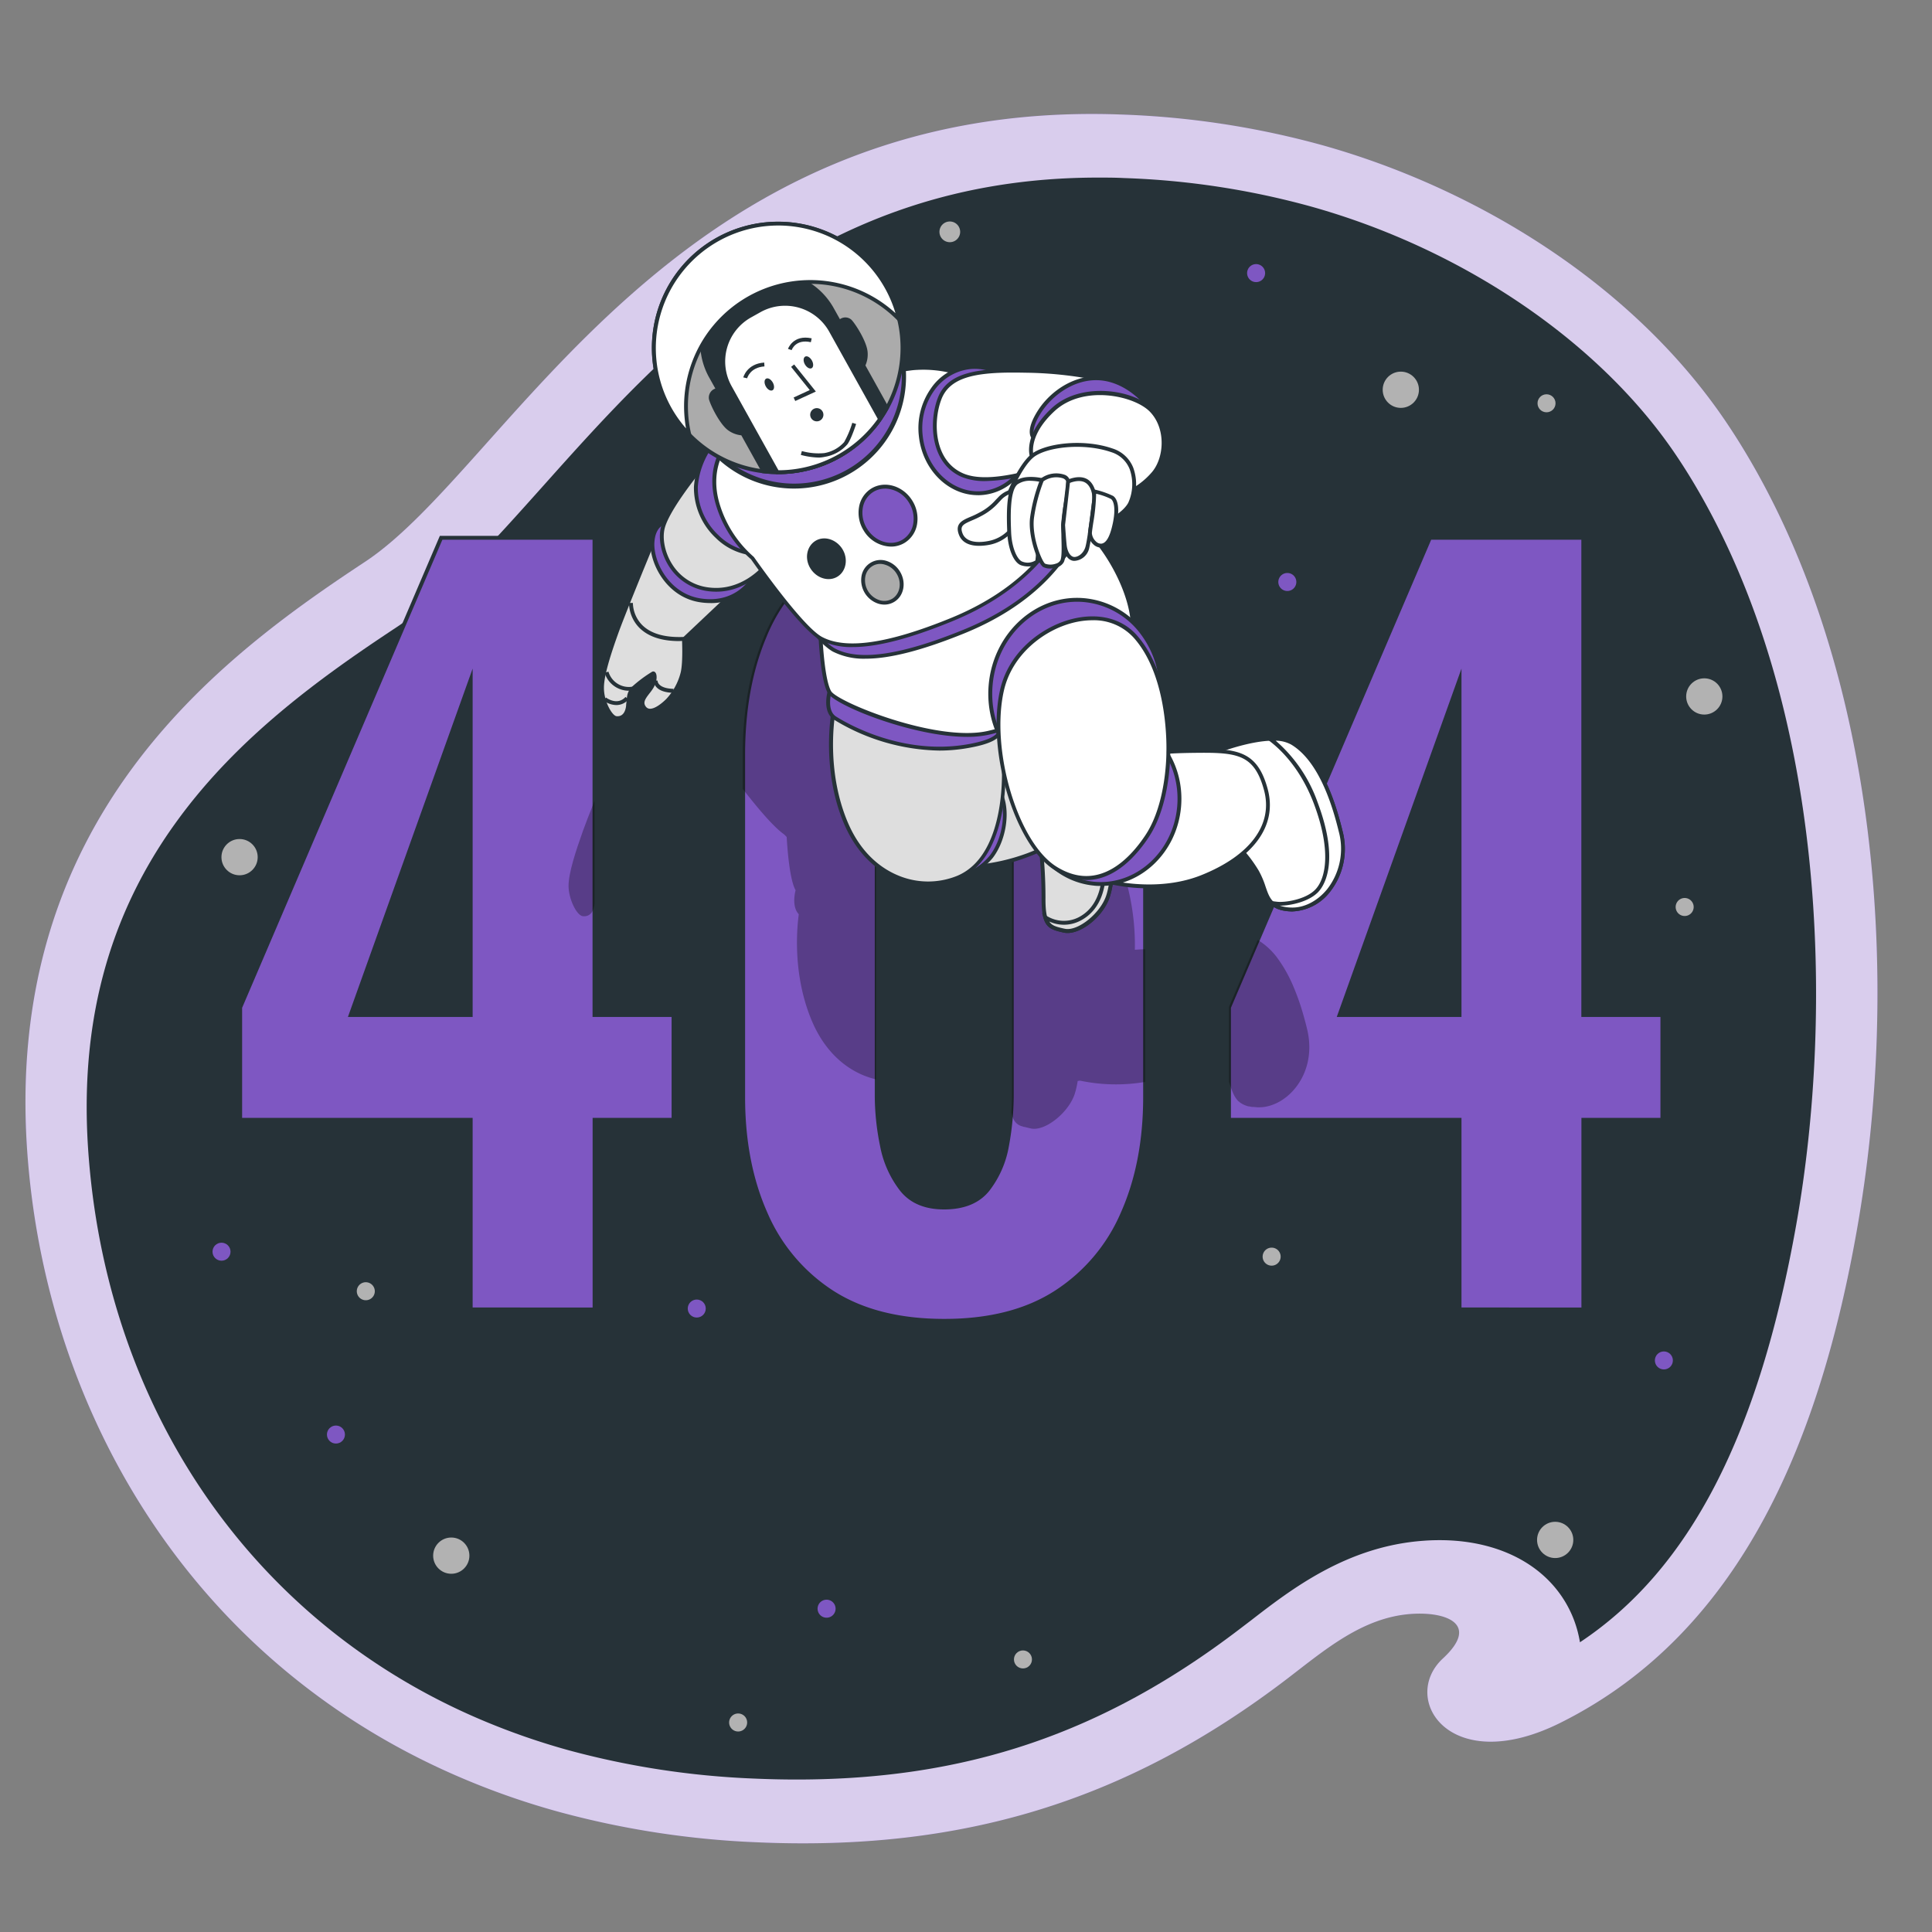 <svg xmlns="http://www.w3.org/2000/svg" viewBox="0 0 500 500"><rect x="0" y="0" width="500" height="500" fill="#808080" stroke="none"/><g id="freepik--background-simple--inject-14"><path d="M451.67,117q-2.52-4.2-5.25-8.22c-24.28-35.67-64.69-60.09-104-71.15a224,224,0,0,0-52.51-8c-115.68-4.2-158.18,91.17-195.45,115.77S0,211.91,7.21,300.15c5.44,67.09,43.61,131.24,113.31,160.43a197.16,197.16,0,0,0,24.19,8.35,230.64,230.64,0,0,0,51.09,7.85c52.7,2.35,95.49-10.35,137.35-42.34,9.73-7.44,19.41-15.83,32-16.75,9.18-.66,17.88,2.63,8.29,11.5-11.28,10.43,1.73,30.93,30.35,16.69,47.81-23.8,67.47-75.13,76.73-127.32C491.93,254.49,486.41,174.81,451.67,117Z" style="fill:#7E57C2"></path><path d="M451.67,117q-2.52-4.2-5.25-8.22c-24.28-35.67-64.69-60.09-104-71.15a224,224,0,0,0-52.51-8c-115.68-4.2-158.18,91.17-195.45,115.77S0,211.91,7.21,300.15c5.44,67.09,43.61,131.24,113.31,160.43a197.16,197.16,0,0,0,24.19,8.35,230.64,230.64,0,0,0,51.09,7.85c52.7,2.35,95.49-10.35,137.35-42.34,9.73-7.44,19.41-15.83,32-16.75,9.18-.66,17.88,2.63,8.29,11.5-11.28,10.43,1.73,30.93,30.35,16.69,47.81-23.8,67.47-75.13,76.73-127.32C491.93,254.49,486.41,174.81,451.67,117Z" style="fill:#fff;opacity:0.7"></path></g><g id="freepik--Space--inject-14"><path d="M206.19,460.54c-3.7,0-7.53-.09-11.38-.26A215.63,215.63,0,0,1,147.29,453a181.09,181.09,0,0,1-22-7.6C66.6,420.84,28.38,366.5,23,300,20.2,265.8,27.78,237,46.15,212c15.51-21.14,36.19-36.28,56.22-49.5,13.07-8.62,24.73-21.68,38.24-36.79,31.75-35.53,71.27-79.75,143.52-79.75,2.21,0,4.48,0,6.73.12a207.59,207.59,0,0,1,48.62,7.42c39.15,11,74.26,34.86,93.93,63.77,1.57,2.31,3.15,4.77,4.68,7.32,34.67,57.73,36.58,137.15,26.8,192.23-9.68,54.57-27.59,89.35-56,108.2a30.43,30.43,0,0,0-1.63-6c-5-12.79-18-20.43-34.68-20.43-1.4,0-2.83.05-4.25.16-19.79,1.44-34.16,12.55-44.65,20.67L321,421.46C285.67,448.49,250.25,460.54,206.19,460.54Z" style="fill:#263238"></path></g><g id="freepik--Stars--inject-14"><circle cx="362.53" cy="100.87" r="4.69" style="fill:#b2b2b2"></circle><circle cx="441.07" cy="180.24" r="4.69" style="fill:#b2b2b2"></circle><circle cx="116.79" cy="402.6" r="4.69" style="fill:#b2b2b2"></circle><circle cx="402.48" cy="398.53" r="4.69" style="fill:#b2b2b2"></circle><path d="M248.49,60a2.68,2.68,0,1,1-2.68-2.68A2.68,2.68,0,0,1,248.49,60Z" style="fill:#b2b2b2"></path><circle cx="62" cy="221.83" r="4.69" style="fill:#b2b2b2"></circle><circle cx="400.24" cy="104.37" r="2.33" style="fill:#b2b2b2"></circle><circle cx="86.94" cy="371.26" r="2.33" style="fill:#7E57C2"></circle><circle cx="430.61" cy="352.08" r="2.33" style="fill:#7E57C2"></circle><path d="M216.25,416.32a2.33,2.33,0,1,1-2.33-2.32A2.33,2.33,0,0,1,216.25,416.32Z" style="fill:#7E57C2"></path><path d="M97,334.17a2.33,2.33,0,1,1-2.33-2.33A2.34,2.34,0,0,1,97,334.17Z" style="fill:#b2b2b2"></path><path d="M193.36,445.78a2.33,2.33,0,1,1-2.33-2.33A2.32,2.32,0,0,1,193.36,445.78Z" style="fill:#b2b2b2"></path><path d="M327.41,70.68a2.33,2.33,0,1,1-2.33-2.33A2.33,2.33,0,0,1,327.41,70.68Z" style="fill:#7E57C2"></path><path d="M331.43,325.22a2.33,2.33,0,1,1-2.33-2.33A2.32,2.32,0,0,1,331.43,325.22Z" style="fill:#b2b2b2"></path><path d="M438.32,234.73A2.33,2.33,0,1,1,436,232.4,2.33,2.33,0,0,1,438.32,234.73Z" style="fill:#b2b2b2"></path><circle cx="57.33" cy="323.94" r="2.33" style="fill:#7E57C2"></circle><circle cx="264.74" cy="429.46" r="2.33" style="fill:#b2b2b2"></circle><circle cx="180.32" cy="338.65" r="2.33" style="fill:#7E57C2"></circle><path d="M335.49,150.62a2.33,2.33,0,1,1-2.32-2.33A2.32,2.32,0,0,1,335.49,150.62Z" style="fill:#7E57C2"></path></g><g id="freepik--Number--inject-14"><path d="M121.82,338.88V289.81H62.16V260.72l52-121.54h39.69V262.69h20.46v27.12H153.87v49.07ZM90.75,262.69h31.07V175.91Zm153.6,79.14q-17.5,0-29-7.39A45.83,45.83,0,0,1,198.12,314q-5.79-13.08-5.79-30.08V195.39q0-17.5,5.55-30.69a44.17,44.17,0,0,1,17-20.59q11.46-7.4,29.46-7.4t29.46,7.4a44.28,44.28,0,0,1,17,20.59q5.55,13.19,5.55,30.69V283.9q0,17-5.8,30.08a45.81,45.81,0,0,1-17.25,20.46Q261.85,341.84,244.35,341.83Zm0-29.33q7.64,0,11.34-4.69a25.57,25.57,0,0,0,4.93-11.34,71.82,71.82,0,0,0,1.23-13.07V195.88a84.53,84.53,0,0,0-1.11-13.68,24.46,24.46,0,0,0-4.81-11.46q-3.69-4.68-11.58-4.69t-11.59,4.69A24.56,24.56,0,0,0,228,182.2a84.53,84.53,0,0,0-1.11,13.68V283.4a64.93,64.93,0,0,0,1.36,13.07,26.52,26.52,0,0,0,5.05,11.34Q237,312.51,244.35,312.5Zm133.38,26.38V289.81H318.06V260.72l52-121.54h39.69V262.69h20.47v27.12H409.77v49.07Zm-31.07-76.19h31.07V175.91Z" style="fill:#7E57C2;stroke:#263238;stroke-miterlimit:10"></path></g><g id="freepik--Character--inject-14"><g style="opacity:0.3"><path d="M320.7,285.13l.13.12a4.63,4.63,0,0,0,.56.39l.16.08a4,4,0,0,0,.55.27l.2.08a5.5,5.5,0,0,0,.81.26l.14,0c.26.06.53.11.83.15l.28,0c.35,0,.72.08,1.12.09h0a10.18,10.18,0,0,0,4.12-.75,11.87,11.87,0,0,0,2-1,15.15,15.15,0,0,0,1.26-.89c.21-.16.41-.33.61-.51a13.61,13.61,0,0,0,1.15-1.13c3.32-3.64,5.27-9.31,3.65-16-.4-1.66-.83-3.22-1.28-4.72a61.19,61.19,0,0,0-2.51-6.85c-.24-.54-.48-1.07-.74-1.58a34.06,34.06,0,0,0-1.89-3.36c-.44-.69-.9-1.35-1.37-2a18.14,18.14,0,0,0-3.74-3.7c-.33-.24-.67-.46-1-.66a1.74,1.74,0,0,0-.27-.14l-7.42,17.33V280c.71,2,1.19,3.75,2.45,5h0Z"></path><path d="M296.37,280V245.67c-1,0-1.88.08-2.67.13a61.77,61.77,0,0,0-1.81-16.1,24.36,24.36,0,0,0-7.45-17.41c-.47-6.64-4.18-14.4-8.33-19.84a1.67,1.67,0,0,0,.31,0c1.66-.18,2.7-2.26,3.43-5.84.1-.49.18-.95.24-1.39a11.55,11.55,0,0,0,3.7-3.66,11.3,11.3,0,0,0,1-3.58,21.59,21.59,0,0,0,4.91-4.06,11.26,11.26,0,0,0,2.54-5.56c-.43-1.25-.9-2.48-1.4-3.68A46.16,46.16,0,0,0,282,151a16.84,16.84,0,0,0-3.4-1.34,13.44,13.44,0,0,0-3.28-.46,105.57,105.57,0,0,0-18.41-2c-3-.07-5.67,0-8.08.09a13,13,0,0,0-6.59-1,12.71,12.71,0,0,0-4,1.1,30.81,30.81,0,0,0-10.81-.92c-.76.09-1.51.18-2.24.29,0-.38-.05-.76-.1-1.14-.08-.73-.19-1.45-.32-2.16a33.5,33.5,0,0,0,0-4,41.89,41.89,0,0,0-10,4.64,44.17,44.17,0,0,0-17,20.59q-5.55,13.19-5.55,30.69v8.78c3.58,4.63,7.9,9.82,10.75,11.81l.62.64c.2,3.45.81,11.22,2.31,13.78,0,0-1.18,4.12.82,6.21-.61,4.62-1.42,16.19,3.38,27.59,3.73,8.85,10.09,13.63,16.63,15.15V195.88A84.53,84.53,0,0,1,228,182.2a24.56,24.56,0,0,1,4.81-11.46q3.7-4.68,11.59-4.69t11.58,4.69a24.46,24.46,0,0,1,4.81,11.46,84.53,84.53,0,0,1,1.11,13.68V283.4c0,1.48-.07,3-.16,4.46.05.28.11.55.18.8h0a6.28,6.28,0,0,0,.3.81,1,1,0,0,0,.07.15,3.72,3.72,0,0,0,.3.52l.09.12a3,3,0,0,0,.44.49h0a3,3,0,0,0,.5.36l.14.08.5.24.1,0c.21.08.43.15.67.22l.16,0c.19.06.4.11.61.16l.23.06.75.17c3.62.84,9.8-4.07,11.38-9a21.88,21.88,0,0,0,.74-3.28l.6-.09A45.25,45.25,0,0,0,296.37,280Zm-22.95-90.67,0,0,.06-.43C273.43,189,273.42,189.18,273.42,189.29Zm.31-2.49c.06-.51.13-1,.19-1.5h0C273.87,185.83,273.79,186.33,273.73,186.8Z"></path><path d="M153.87,207.26c-1.29,3.23-2.43,6.14-3,7.76-1.84,5.17-3.77,11-3.73,14.34s2.11,7.62,3.73,7.76,2.77-.93,3-3.18Z"></path></g><path d="M269.13,217.18a125.35,125.35,0,0,1,.94,15.09c-.06,7.6,1.72,7.76,5.35,8.6s9.8-4.07,11.38-9,1.43-14.46,1.43-14.46Z" style="fill:#dedede"></path><path d="M276.29,241.46a4.55,4.55,0,0,1-1-.1l-.34-.08c-3.78-.87-5.45-1.57-5.39-9a126.12,126.12,0,0,0-.93-15l-.08-.57,20.16.23v.49c0,.39.13,9.66-1.46,14.62S280.2,241.46,276.29,241.46Zm-6.59-23.77a126.43,126.43,0,0,1,.87,14.58c-.06,7,1.31,7.27,4.62,8l.34.08c3.35.78,9.3-4,10.79-8.67,1.34-4.17,1.42-11.81,1.41-13.81Z" style="fill:#263238"></path><path d="M285.67,226.34c-.17,3.37-1.17,8.78-6.18,11.44a8.84,8.84,0,0,1-9-.39c.74,2.64,2.37,2.9,4.89,3.48,3.62.84,9.8-4.07,11.38-9s1.43-14.46,1.43-14.46l-2.23,0C285.92,219.88,285.78,224.07,285.67,226.34Z" style="fill:#dedede"></path><path d="M276.29,241.46a4.55,4.55,0,0,1-1-.1l-.33-.08c-2.31-.53-4.13-.95-4.92-3.76l-.36-1.26,1.11.71a8.39,8.39,0,0,0,8.46.37c4.56-2.43,5.73-7.34,5.91-11h0c.12-2.43.27-7.07.33-8.95v-.49l3.21,0v.49c0,.39.13,9.66-1.46,14.62S280.2,241.46,276.29,241.46Zm-4.75-3c.72,1.14,1.88,1.41,3.65,1.82l.34.07c3.35.78,9.3-4,10.79-8.67,1.34-4.17,1.42-11.81,1.41-13.81l-1.25,0c-.07,2.11-.2,6.23-.31,8.48-.19,3.95-1.47,9.21-6.44,11.86A9.18,9.18,0,0,1,271.54,238.49Z" style="fill:#263238"></path><path d="M251.9,224.35A48.06,48.06,0,0,0,266,221.23c8.15-3,17.3-9.83,15.34-16.5s-12.58-8.52-16.77-8.07a76.79,76.79,0,0,0-9,1.69S256.59,217.13,251.9,224.35Z" style="fill:#dedede"></path><path d="M251,224.87l.51-.79c4.55-7,3.64-25.52,3.63-25.71l0-.41.4-.1a78.69,78.69,0,0,1,9.06-1.7c4.24-.45,15.22,1.32,17.31,8.43,1.95,6.64-6.6,13.77-15.65,17.11a47.66,47.66,0,0,1-14.3,3.15Zm5.16-26.14c.11,2.77.55,17.89-3.32,25.07a51.76,51.76,0,0,0,13.06-3c8.61-3.18,16.81-9.83,15-15.89-1.9-6.45-12.39-8.13-16.24-7.71A73.93,73.93,0,0,0,256.13,198.73Z" style="fill:#263238"></path><path d="M248,227.08a16.13,16.13,0,0,0,8.6-5.35c3.25-4.24,4.45-11.08,2.71-15.66S248,227.08,248,227.08Z" style="fill:#7E57C2"></path><path d="M247.17,227.75l.32-.85c1.92-5.13,8.41-21.87,11.21-21.88h0c.26,0,.75.11,1,.87,1.78,4.7.56,11.79-2.78,16.14a16.51,16.51,0,0,1-8.9,5.54ZM258.67,206c-1.37,0-6.13,10.39-9.9,20.32a15.21,15.21,0,0,0,7.39-4.91c3.15-4.1,4.31-10.77,2.65-15.17A.54.54,0,0,0,258.67,206Z" style="fill:#263238"></path><path d="M215.83,183.24s-3.14,15,3,29.69,19.64,18.18,29.09,14.15,11.71-17.34,11.81-26.19-.16-12.87-.16-12.87S227.81,191.12,215.83,183.24Z" style="fill:#dedede"></path><path d="M240.23,229.13a21.69,21.69,0,0,1-8.06-1.57c-4.22-1.71-10-5.61-13.76-14.44-6.17-14.66-3.11-29.83-3.07-30l.15-.72.61.4c11.7,7.7,43.14,4.73,43.46,4.7l.51-.05,0,.52s.26,4.15.16,12.91c-.07,6.49-1.4,22.07-12.12,26.64A20.19,20.19,0,0,1,240.23,229.13Zm-24-45.07c-.51,3.14-2.15,16.1,3.14,28.68,3.59,8.51,9.17,12.25,13.22,13.89a20,20,0,0,0,15.21,0c10.18-4.34,11.44-19.44,11.51-25.73.08-7-.07-11-.13-12.32C254.9,188.94,227.86,191,216.19,184.06Z" style="fill:#263238"></path><path d="M214.67,179.13s-1.41,4.92,1.44,6.73,17.56,10.45,35,7.14c9.76-1.85,7.61-4.71,7.44-6.28S214.67,179.13,214.67,179.13Z" style="fill:#7E57C2"></path><path d="M243.13,194.25a53.88,53.88,0,0,1-27.29-8c-3.12-2-1.71-7.07-1.65-7.29l.12-.42.43.06c.11,0,11.07,1.53,21.9,3.21,22.29,3.46,22.38,4.22,22.44,4.83a5.48,5.48,0,0,0,.12.58,3.41,3.41,0,0,1-.26,2.88c-.95,1.48-3.4,2.55-7.7,3.36A43.29,43.29,0,0,1,243.13,194.25Zm-28.08-14.56c-.24,1.16-.72,4.45,1.33,5.75,2.76,1.75,17.4,10.34,34.67,7.07,3.91-.74,6.28-1.72,7.05-2.92a2.53,2.53,0,0,0,.13-2.11q-.08-.28-.12-.54C256,185.7,230.94,181.88,215.05,179.69Z" style="fill:#263238"></path><path d="M212.29,163.67s.43,12.14,2.38,15.46,27.77,13.41,40.88,10.57S290,175.18,292.6,166.6s-4.16-22.08-10.52-28.58-9.15-7.78-9.15-7.78S257.35,151,238,157.88,212.29,163.67,212.29,163.67Z" style="fill:#fff"></path><path d="M250.25,190.7c-13.93,0-34.13-8.12-36-11.32-2-3.39-2.44-15.19-2.45-15.69l0-.61.6.1c.06,0,6.49.95,25.43-5.77s34.58-27.26,34.73-27.47l.25-.32.36.17c.12.05,2.95,1.4,9.3,7.88s13.39,20,10.64,29.08-24.61,20.67-37.42,23.44A26.17,26.17,0,0,1,250.25,190.7Zm-37.44-26.48c.12,2.42.66,11.88,2.29,14.66s27.07,13.2,40.35,10.33c13.62-3,34.24-14.74,36.67-22.75,2.6-8.59-4.49-22.06-10.4-28.09-5-5.06-7.74-6.93-8.65-7.48-2.16,2.75-17,21.1-34.93,27.46C221.9,164.11,214.8,164.32,212.81,164.22Z" style="fill:#263238"></path><path d="M315.21,194.34s13.72-5.37,19.2-2.08,9.67,11,12.55,22.83-5.54,20.55-12.81,20.28-6-5-8.83-9.81-6.31-7.61-6.54-8.12S322,201.73,315.21,194.34Z" style="fill:#fff"></path><path d="M334.49,235.88h-.36c-5.53-.2-6.47-3-7.57-6.13a20.72,20.72,0,0,0-1.68-3.93,35.46,35.46,0,0,0-5.63-7.11,4.74,4.74,0,0,1-.92-1c-.1-.21-.07-.41.08-1.6.49-3.8,2-15.36-3.56-21.37l-.5-.54.68-.26c.57-.23,14-5.43,19.64-2S344.53,203,347.44,215a18,18,0,0,1-3.2,15.78A13,13,0,0,1,334.49,235.88Zm-15.22-18.6c.11.13.41.43.69.72a35.91,35.91,0,0,1,5.79,7.31,22.77,22.77,0,0,1,1.76,4.1c1.05,3.07,1.82,5.28,6.66,5.46,3.3.12,6.77-1.65,9.3-4.75a17,17,0,0,0,3-14.92c-2.85-11.74-7-19.32-12.32-22.51-4.53-2.73-15.3.86-18.09,1.87,5.29,6.46,3.83,17.81,3.34,21.62C319.34,216.62,319.29,217.08,319.27,217.28Z" style="fill:#263238"></path><path d="M334.41,192.26a10.55,10.55,0,0,0-5.74-1c2.78,2.06,8.26,7.08,11.85,16.63,5,13.23,2.72,20.19.18,22.76s-7.92,3.51-10.25,3.23l-1.3-.15c1,1,2.49,1.6,5,1.69,7.27.27,15.69-8.41,12.81-20.28S339.89,195.55,334.41,192.26Z" style="fill:#fff"></path><path d="M334.49,235.88h-.36c-2.45-.09-4.14-.67-5.33-1.84l-1.05-1,2.76.33c2.12.25,7.36-.59,9.83-3.09,2.83-2.86,4.23-10.19-.29-22.23-3.51-9.35-8.82-14.29-11.68-16.41l-1.13-.84,1.41-.06a10.84,10.84,0,0,1,6,1.12c5.56,3.34,9.86,11.12,12.77,23.14a18,18,0,0,1-3.2,15.78A13,13,0,0,1,334.49,235.88Zm-3.26-1.5a9.63,9.63,0,0,0,2.94.49c3.3.12,6.77-1.65,9.3-4.75a17,17,0,0,0,3-14.92c-2.85-11.74-7-19.32-12.32-22.51h0a8.42,8.42,0,0,0-4-1A37.6,37.6,0,0,1,341,207.66c5.9,15.71,1.54,21.8.06,23.29C338.6,233.43,333.85,234.4,331.23,234.38Z" style="fill:#263238"></path><path d="M286.21,228s12.94,3.72,25-1.12,19.09-12.84,16.44-22.62-7.64-10.12-18.57-10-13.13,1.07-13.13,1.07S295.54,223,286.21,228Z" style="fill:#fff"></path><path d="M297.39,229.89a45.4,45.4,0,0,1-11.32-1.37l-1.18-.33,1.08-.59c9-4.88,9.43-31.95,9.43-32.23v-.32l.29-.13c.1,0,2.41-1,13.32-1.11s16.32.26,19.06,10.36c2.56,9.44-3.54,17.9-16.73,23.22A37.61,37.61,0,0,1,297.39,229.89Zm-9.94-2.06c3.36.75,13.82,2.54,23.52-1.37,12.67-5.1,18.56-13.13,16.15-22-2.56-9.43-7.12-9.75-18.08-9.62-8.66.1-11.76.7-12.64.94C296.32,199,295.52,221.74,287.45,227.83Z" style="fill:#263238"></path><ellipse cx="278.43" cy="179.18" rx="23.96" ry="22.12" transform="translate(73.88 439.54) rotate(-84.61)" style="fill:#7E57C2"></ellipse><path d="M278.11,203.63a18.75,18.75,0,0,1-2-.1c-12.42-1.17-21.49-13.05-20.22-26.48s12.4-23.4,24.81-22.23A21.67,21.67,0,0,1,296,163.48a25.36,25.36,0,0,1,5,17.82C299.75,194,289.71,203.63,278.11,203.63Zm.63-47.9c-11.09,0-20.69,9.22-21.84,21.42-1.21,12.88,7.45,24.27,19.32,25.39s22.51-8.45,23.73-21.33h0a24.34,24.34,0,0,0-4.76-17.13,20.68,20.68,0,0,0-14.56-8.26Q279.69,155.73,278.74,155.73Z" style="fill:#263238"></path><ellipse cx="285.16" cy="207.05" rx="21.74" ry="20.06" transform="translate(52.23 471.5) rotate(-84.61)" style="fill:#7E57C2"></ellipse><path d="M284.88,229.28c-.6,0-1.2,0-1.81-.09a19.66,19.66,0,0,1-13.87-7.86,23,23,0,0,1-4.51-16.21c1.15-12.2,11.27-21.28,22.56-20.2s19.54,11.86,18.39,24.07h0C304.55,220.54,295.42,229.28,284.88,229.28Zm.57-43.45c-10,0-18.72,8.35-19.77,19.39a22.06,22.06,0,0,0,4.31,15.5,18.7,18.7,0,0,0,13.18,7.48c10.73,1,20.37-7.65,21.47-19.31s-6.74-22-17.48-23C286.59,185.86,286,185.83,285.45,185.83Z" style="fill:#263238"></path><path d="M302.36,194.68s.9-19.35-8.55-30-30.94-1.94-34.51,14,4,39.83,13.83,46,18.2.14,23.81-8.42S302.36,194.68,302.36,194.68Z" style="fill:#fff"></path><path d="M281.19,227.75a15.56,15.56,0,0,1-8.33-2.63c-10.23-6.41-17.58-30.76-14.05-46.53,2.23-10,10.88-16.38,18.47-18.35,6.83-1.77,13-.26,16.9,4.13,9.43,10.6,8.72,29.32,8.68,30.32,0,.73.07,13.35-5.5,21.87C294.27,221.27,288.66,227.75,281.19,227.75Zm1.52-67.23a20.87,20.87,0,0,0-5.18.69c-7.29,1.89-15.61,8.06-17.74,17.6-3.46,15.44,3.66,39.24,13.6,45.46,10.93,6.85,19.18-2.24,23.13-8.26,5.45-8.33,5.34-21.2,5.34-21.32v0c0-.2.78-19.27-8.43-29.62A13.94,13.94,0,0,0,282.71,160.52Z" style="fill:#263238"></path><path d="M168.85,140.49s-7.48,18.1-9.32,23.26-3.78,11-3.73,14.34,2.11,7.62,3.72,7.76,2.78-.94,3-3.21.13-3.21,1.27-4.46a34.18,34.18,0,0,1,5.18-3.92c.46-.21.81,1.51-.27,3.39s-3.45,3.58-2,5.49,4.44-.32,6-1.93a16.18,16.18,0,0,0,3.87-7.15c.65-2.79.33-8.68.33-8.68l13.22-12.48S172.69,150.8,168.85,140.49Z" style="fill:#dedede"></path><path d="M159.81,186.37l-.33,0c-2.06-.18-4.14-4.88-4.18-8.25s1.78-9,3.75-14.51c1.83-5.12,9.26-23.11,9.33-23.3l.49-1.17.45,1.19c3.69,9.9,20.78,12.07,21,12.09l1.06.13-13.82,13.05c.05,1.14.23,6-.37,8.6a16.8,16.8,0,0,1-4,7.38c-.87.88-3.12,2.93-5.06,2.82a2.28,2.28,0,0,1-1.73-.93c-1.34-1.72-.13-3.28.94-4.66a14.9,14.9,0,0,0,1-1.39,4.2,4.2,0,0,0,.62-2.52,34.87,34.87,0,0,0-4.73,3.64c-.85.93-.92,1.64-1.05,3.21,0,.3-.06.61-.09,1C162.8,185,161.6,186.37,159.81,186.37Zm9.05-44.6c-1.65,4-7.31,17.79-8.86,22.15-1.86,5.2-3.74,10.94-3.7,14.16,0,3.47,2.13,7.17,3.27,7.27,1.88.17,2.36-1.66,2.47-2.76,0-.34.06-.66.09-.94.14-1.64.23-2.63,1.32-3.81a33.57,33.57,0,0,1,5.33-4,.68.68,0,0,1,.81.18c.53.59.49,2.3-.44,3.92a12.73,12.73,0,0,1-1.06,1.5c-1.12,1.45-1.76,2.38-.94,3.44a1.3,1.3,0,0,0,1,.54c1.25.07,3-1.25,4.28-2.52a15.63,15.63,0,0,0,3.74-6.91c.63-2.69.33-8.48.33-8.54l0-.23,12.64-11.94C185.39,152.63,172.89,150,168.86,141.77Z" style="fill:#263238"></path><path d="M174.28,179.3c-2.08-.05-3.57-.55-4.41-1.48a2.55,2.55,0,0,1-.7-1.76l1,.08-.5,0,.5,0a1.53,1.53,0,0,0,.46,1c.46.49,1.46,1.08,3.67,1.13Z" style="fill:#263238"></path><path d="M162.7,178.76a6.55,6.55,0,0,1-6.23-4.67l1-.26a5.51,5.51,0,0,0,6.32,3.86l.13,1A9.88,9.88,0,0,1,162.7,178.76Z" style="fill:#263238"></path><path d="M159.51,182.47a5.65,5.65,0,0,1-3.3-1.17l.61-.79c.12.09,2.93,2.21,5.07-.15l.74.67A4.1,4.1,0,0,1,159.51,182.47Z" style="fill:#263238"></path><path d="M175.78,165.91c-4.57,0-8-1.15-10.3-3.42a9.29,9.29,0,0,1-2.69-6.45l1,0a8.42,8.42,0,0,0,2.41,5.72c2.26,2.25,5.88,3.28,10.77,3.08l.05,1Z" style="fill:#263238"></path><path d="M172.59,135.12s-3.52.06-3.74,5.37,4,13.49,12.18,14.84,13.23-3.51,14.71-7.52S178.17,132,172.59,135.12Z" style="fill:#7E57C2"></path><path d="M183.76,156.07a17.3,17.3,0,0,1-2.81-.24c-8.47-1.41-12.83-10-12.6-15.37.21-5.09,3.38-5.75,4.09-5.83,4.25-2.25,14.81,3,20.27,7.64,1.95,1.66,4.14,4,3.5,5.72A13,13,0,0,1,183.76,156.07ZM172.6,135.62c-.14,0-3,.16-3.25,4.89-.22,5,3.85,13,11.76,14.33,8.55,1.42,13-4.09,14.16-7.2.26-.69-.45-2.26-3.2-4.61-5.23-4.44-15.61-9.54-19.24-7.48l-.11.06Z" style="fill:#263238"></path><path d="M181.75,120.67s-8.64,10.39-10.15,15.67,2.26,15,11.84,16.17,15.28-6.78,15.28-6.78Z" style="fill:#dedede"></path><path d="M185.37,153.13a17.12,17.12,0,0,1-2-.12,14.09,14.09,0,0,1-10.12-6.27c-2.18-3.31-3-7.44-2.14-10.53,1.52-5.33,9.89-15.43,10.24-15.86l.43-.51,17.54,25.89-.2.29C199.07,146.09,193.94,153.13,185.37,153.13Zm-3.66-31.62c-1.75,2.15-8.36,10.51-9.63,15-.79,2.78,0,6.68,2,9.71a12.88,12.88,0,0,0,9.41,5.82c8.17,1,13.49-4.94,14.59-6.3Z" style="fill:#263238"></path><path d="M186.69,112.29a20.74,20.74,0,0,0-6.6,13.69c-.43,8.47,7.37,18.24,17.55,17.3S195.07,111.88,186.69,112.29Z" style="fill:#7E57C2"></path><path d="M196.29,143.84a15.93,15.93,0,0,1-11.07-4.64A17.83,17.83,0,0,1,179.59,126a21,21,0,0,1,6.78-14l.13-.1h.36c6.49,0,14.4,15.83,15,24.55.32,4.53-1.17,7.17-4.18,7.45C197.22,143.82,196.76,143.84,196.29,143.84Zm-9.4-31.06a20.36,20.36,0,0,0-6.3,13.22,16.82,16.82,0,0,0,5.32,12.48,14.79,14.79,0,0,0,11.69,4.3c3.05-.28,3.47-3.62,3.27-6.38C200.23,127.3,192.38,112.82,186.89,112.78Z" style="fill:#263238"></path><path d="M191,118.56S186.41,124,189,133.18a29.69,29.69,0,0,0,9.07,14.23s12.53,18,17.79,20.81,14.57,2.9,33.43-4.76,26.3-18.87,29.19-24.62-14.07-32.26-19.93-36.11a30.74,30.74,0,0,0-19.06-4.49,81.86,81.86,0,0,0-10.68,2Z" style="fill:#7E57C2"></path><path d="M224,170.47a17.78,17.78,0,0,1-8.4-1.81c-5.21-2.76-17-19.57-17.93-20.9a30.09,30.09,0,0,1-9.18-14.44c-2.64-9.31,1.84-14.85,2-15.08l.17-.13L228.6,99.75a80.17,80.17,0,0,1,10.84-2,31.41,31.41,0,0,1,19.39,4.57c5.88,3.86,23.22,30.57,20.11,36.75-3.73,7.4-11.86,17.73-29.45,24.87C238.69,168.31,230.35,170.47,224,170.47ZM191.27,119c-.52.7-4.1,5.89-1.78,14.09a29.47,29.47,0,0,0,8.9,14l.1.1c.13.18,12.52,17.95,17.62,20.65,6.2,3.29,17,1.73,33-4.77,17.3-7,25.28-17.14,28.93-24.39,2.62-5.22-13.83-31.57-19.77-35.46a30.33,30.33,0,0,0-18.73-4.42,82.23,82.23,0,0,0-10.6,2Z" style="fill:#263238"></path><path d="M187.59,115.55s-4.53,5.46-1.93,14.62a29.69,29.69,0,0,0,9.07,14.23s12.53,18,17.79,20.8,14.57,2.9,33.43-4.75,26.29-18.87,29.19-24.63-14.07-32.25-19.93-36.1a30.7,30.7,0,0,0-19.07-4.49,81.92,81.92,0,0,0-10.67,2Z" style="fill:#fff"></path><path d="M220.69,167.46a17.75,17.75,0,0,1-8.4-1.81c-5.21-2.77-17-19.57-17.93-20.91a30,30,0,0,1-9.18-14.43c-2.64-9.31,1.84-14.85,2-15.08l.17-.13,37.87-18.36a80.17,80.17,0,0,1,10.84-2,31.34,31.34,0,0,1,19.39,4.57c5.88,3.86,23.22,30.57,20.11,36.75-3.73,7.4-11.86,17.73-29.45,24.86C235.34,165.3,227,167.46,220.69,167.46ZM187.92,116c-.52.7-4.1,5.89-1.78,14.09a29.28,29.28,0,0,0,8.9,14l.1.11c.13.18,12.52,17.95,17.62,20.65,6.2,3.29,17,1.72,33-4.77,17.31-7,25.29-17.14,28.93-24.39,2.63-5.22-13.82-31.57-19.76-35.46a30.33,30.33,0,0,0-18.73-4.42,82.23,82.23,0,0,0-10.6,2Z" style="fill:#263238"></path><circle cx="205.49" cy="97.45" r="28.49" transform="translate(55.47 268.38) rotate(-74.1)" style="fill:#7E57C2"></circle><path d="M205.43,126.44a29,29,0,1,1,3.19-.17A28.77,28.77,0,0,1,205.43,126.44Zm.11-57a29,29,0,0,0-3.08.17,27.86,27.86,0,1,0,3.08-.17Z" style="fill:#263238"></path><circle cx="201.39" cy="90.04" r="32.17" transform="translate(5.98 192.41) rotate(-51.74)" style="fill:#ababab"></circle><path d="M201.33,122.71a32.67,32.67,0,1,1,32.54-36.2h0a32.69,32.69,0,0,1-29,36A33.37,33.37,0,0,1,201.33,122.71Zm.08-64.35a33.5,33.5,0,0,0-3.44.19,31.67,31.67,0,1,0,34.91,28.07h0A31.72,31.72,0,0,0,201.41,58.36Z" style="fill:#263238"></path><path d="M223.46,94.59a6.53,6.53,0,0,0,.64-3.39c-.2-2.42-2.91-6.88-4-8.09s-2.87.22-2.87.22l-2-3.59a17.95,17.95,0,1,0-31.37,17.45l4.14,7.45-2.32-3.76s-2.12.73-1.69,2.32,2.79,6.25,4.74,7.69a6.28,6.28,0,0,0,3.45,1.26l5.47,9.83a32.51,32.51,0,0,0,7.25,0,32.13,32.13,0,0,0,24.69-16.46Z" style="fill:#263238"></path><path d="M201.42,122.7a33.3,33.3,0,0,1-3.86-.22l-.25,0-5.46-9.82a7,7,0,0,1-3.45-1.33c-2.12-1.57-4.49-6.36-4.92-8a2.46,2.46,0,0,1,1.65-2.77l-1.74-3.12A18.45,18.45,0,0,1,215.63,79.5l1.74,3.11a2.37,2.37,0,0,1,3,.16c1.14,1.21,4,5.75,4.17,8.38a7,7,0,0,1-.57,3.42l6.11,11-.13.25a32.71,32.71,0,0,1-25.08,16.71A31.44,31.44,0,0,1,201.42,122.7Zm-3.49-1.19a31.62,31.62,0,0,0,31.06-16l-6.1-11,.12-.24a5.92,5.92,0,0,0,.59-3.12c-.19-2.29-2.84-6.64-3.91-7.78-.79-.85-2.12.21-2.18.26l-.46.37L214.76,80a17.45,17.45,0,1,0-30.49,17l4.14,7.45-.86.5-2.1-3.39c-.47.25-1.22.76-1,1.56.41,1.51,2.71,6.06,4.56,7.42a5.82,5.82,0,0,0,3.18,1.16l.28,0Z" style="fill:#263238"></path><path d="M215,85.59a13.57,13.57,0,0,0-18.45-5.25l-2.45,1.36a13.57,13.57,0,0,0-5.25,18.45l12.27,22a33.26,33.26,0,0,0,3.71-.18,32.08,32.08,0,0,0,22.88-13.58Z" style="fill:#fff"></path><path d="M201.42,122.7h-.55l-12.42-22.31a14.08,14.08,0,0,1,5.45-19.13l2.45-1.36a14.07,14.07,0,0,1,19.12,5.45l12.87,23.12-.18.26a32.65,32.65,0,0,1-23.24,13.78A31.31,31.31,0,0,1,201.42,122.7Zm1.75-43.57a13,13,0,0,0-6.33,1.64l-2.45,1.37a13.07,13.07,0,0,0-5.07,17.76l12.14,21.8a31.05,31.05,0,0,0,3.35-.18,31.65,31.65,0,0,0,22.35-13.11L214.6,85.84A13.07,13.07,0,0,0,203.17,79.13Z" style="fill:#263238"></path><path d="M200,99c.46.83.43,1.73-.07,2s-1.28-.16-1.74-1-.43-1.73.07-2S199.49,98.12,200,99Z" style="fill:#263238"></path><path d="M210.12,93.29c.46.83.43,1.73-.07,2s-1.28-.17-1.75-1-.42-1.72.08-2S209.66,92.47,210.12,93.29Z" style="fill:#263238"></path><polygon points="205.81 103.78 205.39 102.87 209.56 100.95 204.74 94.95 205.52 94.32 211.14 101.33 205.81 103.78" style="fill:#263238"></polygon><path d="M212.88,106.5a1.71,1.71,0,1,1-2.32-.66A1.71,1.71,0,0,1,212.88,106.5Z" style="fill:#263238"></path><path d="M193.36,97.9l-1-.23s.9-3.54,5.42-3.84l.06,1C194.08,95.08,193.37,97.87,193.36,97.9Z" style="fill:#263238"></path><path d="M204.88,90.61l-.95-.32s1.3-3.78,6.13-2.73l-.21,1C205.92,87.68,204.92,90.49,204.88,90.61Z" style="fill:#263238"></path><path d="M211.92,118.42a19.54,19.54,0,0,1-4.67-.69l.27-1a15.9,15.9,0,0,0,5.81.53,8.91,8.91,0,0,0,5.13-2.84,24.1,24.1,0,0,0,2.11-5l1,.31c-.06.16-1.3,4-2.28,5.27a9.77,9.77,0,0,1-5.74,3.21A8.18,8.18,0,0,1,211.92,118.42Z" style="fill:#263238"></path><path d="M177.72,108.62a32.16,32.16,0,0,1,55-26,32.17,32.17,0,1,0-54.3,29.86A33.08,33.08,0,0,1,177.72,108.62Z" style="fill:#fff"></path><path d="M179.3,114.15,178,112.88a32.66,32.66,0,1,1,55.14-30.34l.41,1.75L232.34,83a31.66,31.66,0,0,0-54.12,25.56h0a31,31,0,0,0,.67,3.84Zm22.11-55.79a33.2,33.2,0,0,0-3.44.19,31.71,31.71,0,0,0-28.06,34.91,31.36,31.36,0,0,0,7.63,17.41c-.13-.74-.24-1.47-.31-2.2h0a32.66,32.66,0,0,1,54.52-27.62A31.69,31.69,0,0,0,201.41,58.36Z" style="fill:#263238"></path><ellipse cx="252.7" cy="111.31" rx="14.48" ry="16.36" transform="translate(-10.54 27.94) rotate(-6.2)" style="fill:#7E57C2"></ellipse><path d="M253.07,128.15c-7.63,0-14.32-6.53-15.26-15.23a17.89,17.89,0,0,1,3.05-12.3A13.84,13.84,0,0,1,262,98.33,18.39,18.39,0,0,1,264.54,122a13.82,13.82,0,0,1-11.47,6.16Zm-.72-32.69a12.26,12.26,0,0,0-1.36.07,13.15,13.15,0,0,0-9.31,5.67,16.83,16.83,0,0,0-2.88,11.61c.94,8.7,8,15.1,15.62,14.27a13.17,13.17,0,0,0,9.31-5.67,17.43,17.43,0,0,0-2.43-22.35A13.27,13.27,0,0,0,252.35,95.46Z" style="fill:#263238"></path><path d="M286,98.37A95.31,95.31,0,0,0,265.6,96c-12.64-.3-20.07.92-22.47,7.21s-1.85,16.45,5.94,19.81c4.35,1.87,10.73.79,15.38-.27s16-5.81,19.62-11.52S287.72,101,286,98.37Z" style="fill:#fff"></path><path d="M255,124.5a15.65,15.65,0,0,1-6.1-1.06c-8.21-3.54-8.55-14.29-6.2-20.45,2.55-6.7,10.35-7.83,23-7.53a97.57,97.57,0,0,1,20.55,2.42l.18.06.11.16c2.06,3.2,1.35,8.07-2,13.36-3.74,6-15.61,10.74-19.93,11.73A43.89,43.89,0,0,1,255,124.5Zm7.19-28.08c-10.14,0-16.44,1.38-18.56,6.93-2.21,5.79-1.94,15.89,5.66,19.17,4.29,1.84,10.66.71,15.08-.3,4.2-1,15.72-5.58,19.31-11.3,3-4.77,3.76-9.28,2.07-12.12a99,99,0,0,0-20.13-2.34C264.4,96.44,263.26,96.42,262.16,96.42Z" style="fill:#263238"></path><path d="M299.27,108s-4.18-7.53-12-9.63-14.94,3-18.18,8-1.8,6.64-1.8,6.64,11.42-5.72,17.33-6.79S299.27,108,299.27,108Z" style="fill:#7E57C2"></path><path d="M267.19,113.63l-.25-.29c-.17-.2-1.59-2.1,1.76-7.24,3.53-5.43,10.91-10.31,18.73-8.21s12.1,9.55,12.28,9.86l.62,1.12-1.21-.4c-.09,0-8.67-2.78-14.38-1.75s-17.09,6.68-17.2,6.74Zm16.47-15.24c-6,0-11.32,4-14.12,8.25-2.15,3.29-2.14,5-2,5.69,2.25-1.1,11.7-5.65,17-6.6,4.66-.84,10.89.65,13.56,1.4-1.48-2.13-5.24-6.74-10.95-8.28A13.44,13.44,0,0,0,283.66,98.39Z" style="fill:#263238"></path><path d="M267,118.08s-1.84-5.26,5.55-12.09,21-4.37,25.37.19,3.9,12.6.39,16.49a19,19,0,0,1-7,5.1S284.46,116.05,267,118.08Z" style="fill:#fff"></path><path d="M291.11,128.38l-.21-.36c-.06-.11-6.94-11.41-23.81-9.44l-.4,0-.14-.38c-.07-.23-1.85-5.66,5.69-12.62s21.28-4.75,26.07.2c4.64,4.79,4,13.16.41,17.17a19.36,19.36,0,0,1-7.22,5.24Zm-20.15-11c13.06,0,19.31,8,20.57,9.8a19.46,19.46,0,0,0,6.44-4.82c3.33-3.69,3.89-11.4-.37-15.8-4-4.15-17.21-7.08-24.68-.17-5.91,5.46-5.72,9.89-5.51,11.18A34,34,0,0,1,271,117.35Z" style="fill:#263238"></path><path d="M260.87,128.42S263.7,121,267,118.08s13.28-4.1,20.7-1.54,6.11,11.1,4.72,13.77-5.64,4.82-5.64,4.82Z" style="fill:#fff"></path><path d="M286.87,135.66l-26.67-6.9.2-.52c.12-.31,2.91-7.6,6.3-10.53s13.42-4.33,21.19-1.65a8.48,8.48,0,0,1,5.4,5,12.59,12.59,0,0,1-.4,9.49c-1.44,2.79-5.68,4.94-5.85,5Zm-25.33-7.58,25.21,6.52c.78-.42,4.11-2.31,5.26-4.52a11.73,11.73,0,0,0,.35-8.66,7.5,7.5,0,0,0-4.79-4.41c-7.35-2.53-17.07-1.27-20.22,1.45C264.66,120.8,262.25,126.35,261.54,128.08Z" style="fill:#263238"></path><path d="M261.71,127.21a6.44,6.44,0,0,0-3,1.87,16.52,16.52,0,0,1-5,4c-3,1.73-6.25,1.8-5.06,5s5.63,2.75,7.81,2.23,3.08-1.32,4.76-2.62,2.95-10.26,3-10.7S261.71,127.21,261.71,127.21Z" style="fill:#fff"></path><path d="M253.4,141.26c-2.05,0-4.39-.57-5.25-2.93-1.06-2.85.93-3.69,3-4.58a20.5,20.5,0,0,0,2.24-1.06,14.42,14.42,0,0,0,4.32-3.34l.6-.62a6.9,6.9,0,0,1,3.27-2c2.48-.54,2.79-.23,2.94-.08l.19.19,0,.35s0,.19-.07.42c-1,6.25-2.05,9.71-3.15,10.57l-.38.29a10.45,10.45,0,0,1-4.57,2.42A14.15,14.15,0,0,1,253.4,141.26Zm8.41-13.56a6,6,0,0,0-2.76,1.72l-.58.62a15.77,15.77,0,0,1-4.55,3.52,23.14,23.14,0,0,1-2.35,1.11c-2.28,1-3.18,1.43-2.49,3.31,1.15,3.1,5.82,2.26,7.23,1.92a9.44,9.44,0,0,0,4.19-2.23l.37-.29c.41-.32,1.48-1.91,2.78-9.94v0a14.82,14.82,0,0,0-1.84.29Z" style="fill:#263238"></path><path d="M269.66,124.24s-4.46-1-6.65.72-2,8.63-1.83,12.81,1.66,7.53,3.26,8a4.16,4.16,0,0,0,3.87-.42c.64-.63,0-6.72.42-11.67S269.66,124.24,269.66,124.24Z" style="fill:#fff"></path><path d="M266.11,146.59a5.83,5.83,0,0,1-1.83-.29c-1.91-.63-3.42-4.21-3.6-8.51-.24-5.81-.16-11.44,2-13.21,2.35-1.92,6.88-.87,7.07-.82l.43.1-.05.44s-.49,4.58-.93,9.47c-.2,2.32-.16,4.93-.13,7,0,3.37,0,4.5-.42,4.95A3.71,3.71,0,0,1,266.11,146.59Zm.66-22.16a5.57,5.57,0,0,0-3.44.92c-2.1,1.7-1.78,9.2-1.65,12.4.17,4.16,1.65,7.18,2.91,7.6a3.77,3.77,0,0,0,3.37-.3,22.62,22.62,0,0,0,.13-4.23c0-2.12-.07-4.77.14-7.13.36-4,.75-7.77.88-9A14.82,14.82,0,0,0,266.77,124.43Z" style="fill:#263238"></path><path d="M269.66,124.24a42.4,42.4,0,0,0-2.58,9.81c-.58,5,2.11,11.68,3.15,12.26s4,.41,4.65-1.06.18-6.49.26-9.43,1.49-9.25,1.28-11.19S271.85,122.46,269.66,124.24Z" style="fill:#fff"></path><path d="M271.8,147.13a3.83,3.83,0,0,1-1.81-.38c-1.37-.77-4-7.91-3.41-12.76a43.14,43.14,0,0,1,2.61-9.94l.05-.12.1-.08a6.7,6.7,0,0,1,6.12-1,2.12,2.12,0,0,1,1.46,1.68,32,32,0,0,1-.61,5.85,53.4,53.4,0,0,0-.67,5.42c0,.93,0,2.07.05,3.28.08,2.69.15,5.23-.35,6.34a2.84,2.84,0,0,1-1.8,1.4A5.7,5.7,0,0,1,271.8,147.13Zm-1.73-22.58a42.51,42.51,0,0,0-2.49,9.56c-.58,5,2.16,11.34,2.9,11.77a4.07,4.07,0,0,0,2.75,0,1.91,1.91,0,0,0,1.2-.87c.41-.89.33-3.55.26-5.89,0-1.22-.07-2.38-.05-3.34a51.86,51.86,0,0,1,.68-5.54,33.27,33.27,0,0,0,.61-5.59c-.05-.45-.49-.72-.85-.87A5.79,5.79,0,0,0,270.07,124.55Z" style="fill:#263238"></path><path d="M276.42,124.63s2.67-1.27,4.6-.22,2.39,3.94,2.13,5.37-1.17,9.93-1.79,12-2.19,3-3.46,2.9-2.15-1.73-2.35-3.53-.41-5.29-.41-5.29Z" style="fill:#fff"></path><path d="M278.13,145.15h-.29c-1.65-.18-2.58-2.13-2.78-4s-.42-5.28-.42-5.32L276,124.3l.25-.12c.12-.06,2.92-1.37,5.05-.21s2.65,4.44,2.38,5.9c-.08.45-.24,1.7-.42,3.14a88.89,88.89,0,0,1-1.38,8.88A4.17,4.17,0,0,1,278.13,145.15Zm-2.49-9.27s.22,3.43.41,5.18,1,3,1.9,3.08,2.38-.74,2.94-2.54c.4-1.33,1-5.77,1.33-8.71.2-1.52.35-2.72.44-3.2.21-1.17-.12-3.89-1.88-4.84-1.36-.74-3.23-.14-3.89.13l-1.25,10.9Z" style="fill:#263238"></path><path d="M283.14,127.12a22.38,22.38,0,0,1,4.65,1.6c1.06.72,1.46,3.06.73,6.64s-1.77,5.66-3.43,5.84-3-1.92-3-3.18S283.45,130,283.14,127.12Z" style="fill:#fff"></path><path d="M284.88,141.71a2.83,2.83,0,0,1-1.88-.79,4.3,4.3,0,0,1-1.42-2.9c0-.45.15-1.43.35-2.79.36-2.46.92-6.17.71-8l-.08-.71.7.17a22.28,22.28,0,0,1,4.82,1.66c1.33.92,1.67,3.53.93,7.16-.84,4.11-2,6-3.87,6.24Zm-1.2-13.93a51.44,51.44,0,0,1-.76,7.6c-.18,1.21-.34,2.26-.34,2.64a3.27,3.27,0,0,0,1.09,2.15,1.81,1.81,0,0,0,1.36.53c1.3-.14,2.28-1.92,3-5.44.76-3.74.2-5.64-.52-6.13A17.2,17.2,0,0,0,283.68,127.78Z" style="fill:#263238"></path><path d="M235.68,129.83c2.25,3.63,1.45,8.2-1.78,10.2s-7.68.68-9.93-3-1.46-8.2,1.78-10.2S233.42,126.19,235.68,129.83Z" style="fill:#7E57C2"></path><path d="M230.59,141.46a8.46,8.46,0,0,1-7.05-4.12,8.72,8.72,0,0,1-1.23-6.07,7,7,0,0,1,3.17-4.83c3.47-2.14,8.23-.74,10.62,3.12a8.78,8.78,0,0,1,1.24,6.07,7,7,0,0,1-3.18,4.83A6.74,6.74,0,0,1,230.59,141.46Zm-1.53-15a5.77,5.77,0,0,0-3.05.85,6,6,0,0,0-2.72,4.15,7.7,7.7,0,0,0,1.11,5.37c2.1,3.4,6.24,4.65,9.23,2.8a6,6,0,0,0,2.72-4.15,7.71,7.71,0,0,0-1.1-5.37h0A7.44,7.44,0,0,0,229.06,126.44Z" style="fill:#263238"></path><path d="M218,142.07c1.58,2.55,1,5.75-1.24,7.15s-5.38.48-7-2.07-1-5.75,1.24-7.16S216.38,139.52,218,142.07Z" style="fill:#263238"></path><path d="M232.46,148.16c1.58,2.55,1,5.75-1.24,7.15s-5.38.48-7-2.07-1-5.75,1.24-7.16S230.89,145.61,232.46,148.16Z" style="fill:#ababab"></path><path d="M228.89,156.47a5.6,5.6,0,0,1-1.55-.23,6.41,6.41,0,0,1-4.39-7.09,5,5,0,0,1,6.43-4,6.25,6.25,0,0,1,3.51,2.74h0c1.72,2.78,1.09,6.29-1.41,7.84A4.92,4.92,0,0,1,228.89,156.47Zm-1.06-10.54a3.82,3.82,0,0,0-2.06.58,4,4,0,0,0-1.84,2.81,5.41,5.41,0,0,0,3.69,6,4.05,4.05,0,0,0,3.33-.39c2-1.26,2.52-4.16,1.09-6.47h0a5.25,5.25,0,0,0-2.94-2.3A4.35,4.35,0,0,0,227.83,145.93Z" style="fill:#263238"></path></g></svg>